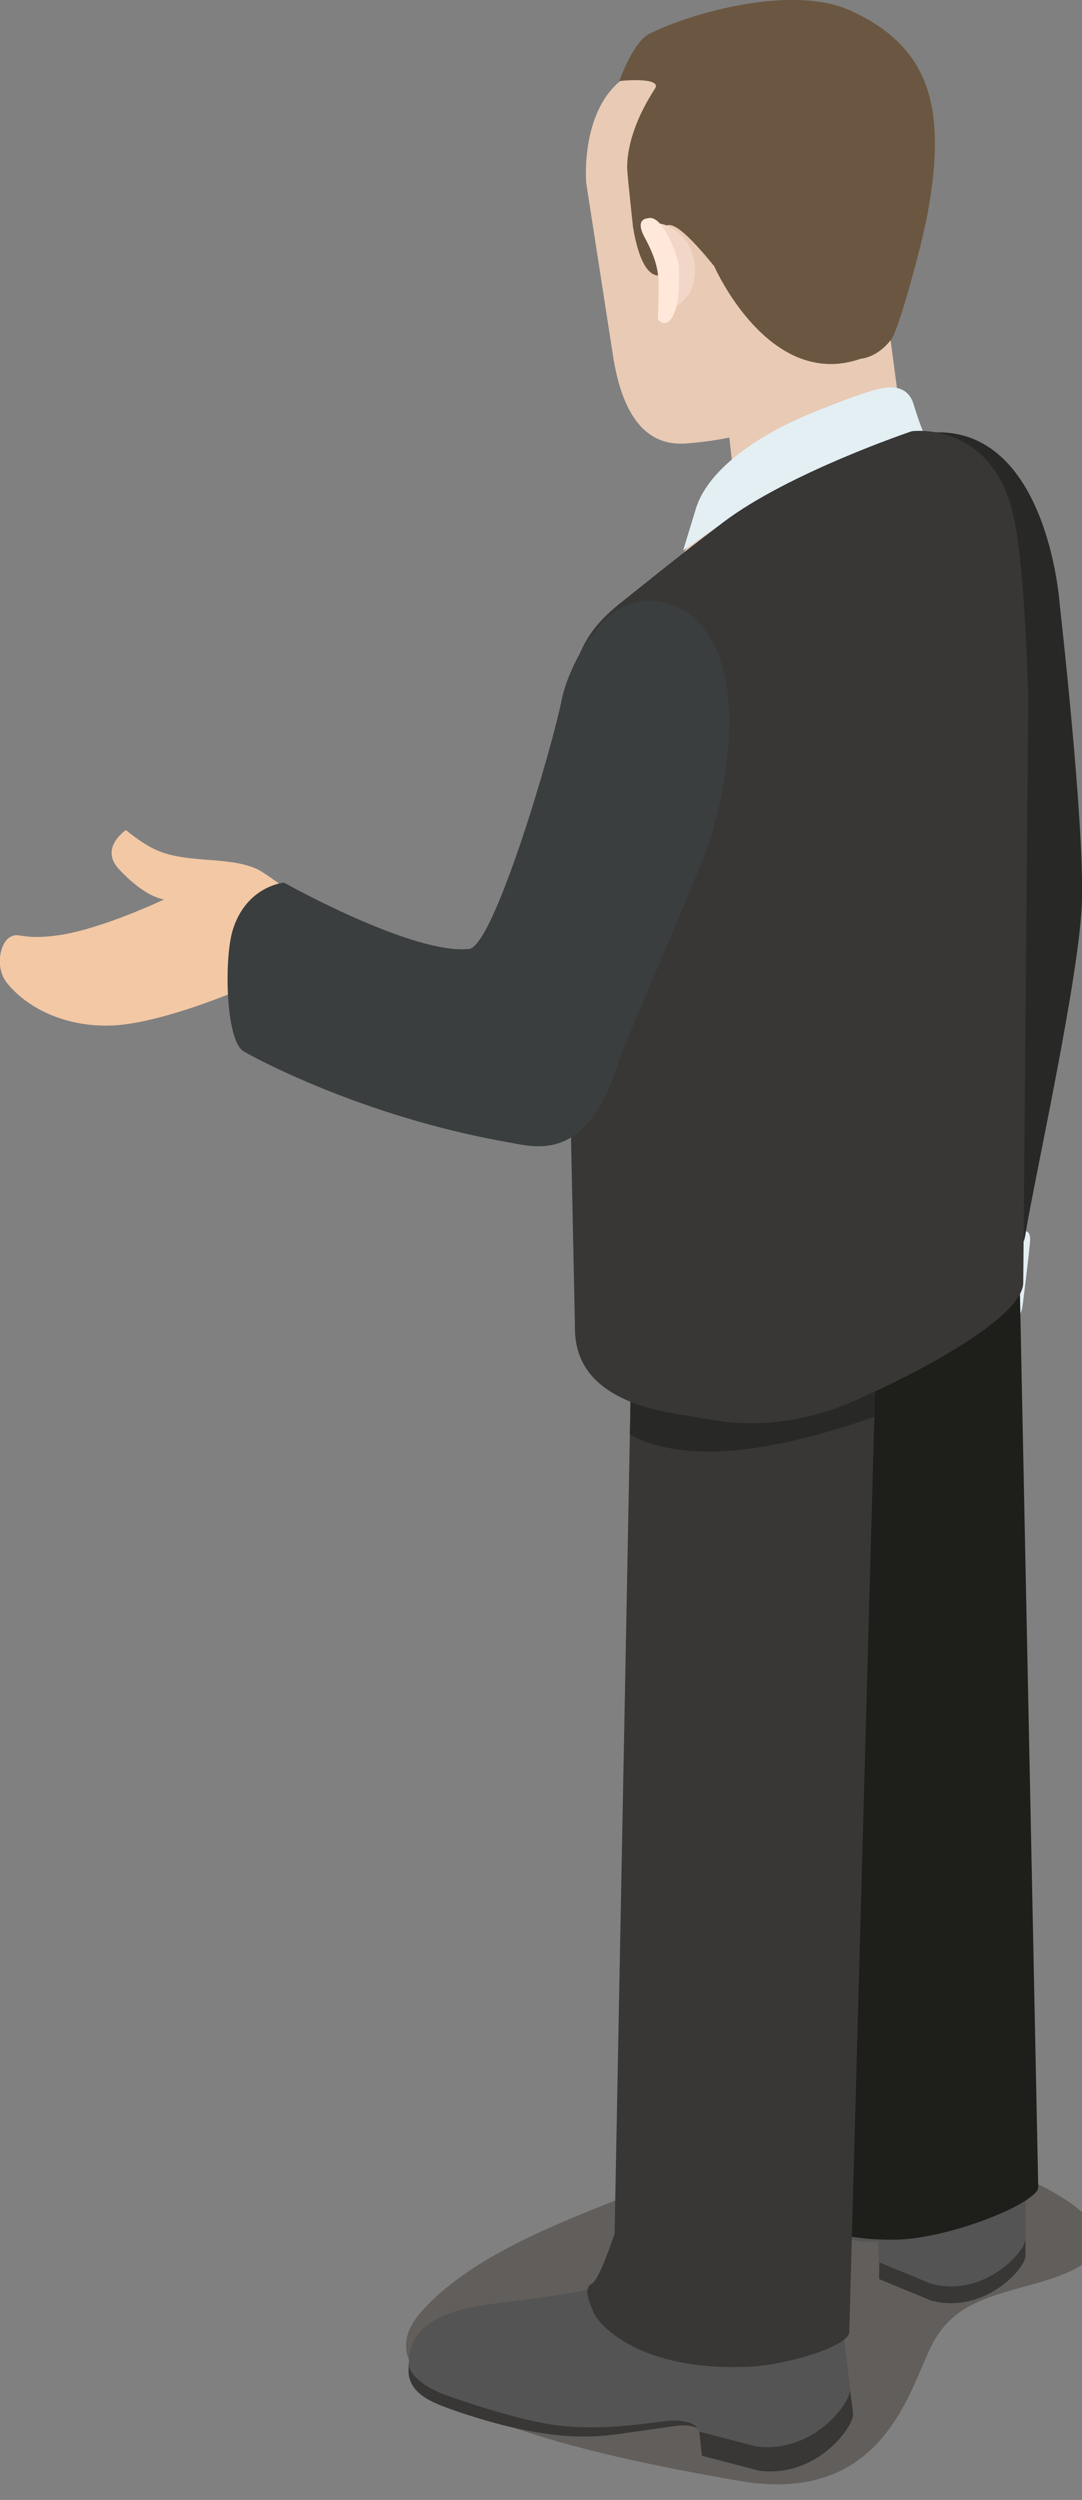 <?xml version="1.0" encoding="UTF-8" standalone="no"?>
<!-- Created with Inkscape (http://www.inkscape.org/) -->

<svg
   xmlns:dc="http://purl.org/dc/elements/1.1/"
   xmlns:cc="http://creativecommons.org/ns#"
   xmlns:rdf="http://www.w3.org/1999/02/22-rdf-syntax-ns#"
   xmlns:svg="http://www.w3.org/2000/svg"
   xmlns="http://www.w3.org/2000/svg"
   xmlns:sodipodi="http://sodipodi.sourceforge.net/DTD/sodipodi-0.dtd"
   xmlns:inkscape="http://www.inkscape.org/namespaces/inkscape"
   width="28.603mm"
   height="66.059mm"
   viewBox="0 0 28.603 66.059"
   version="1.1"
   id="svg45331"
   inkscape:version="0.92.3 (2405546, 2018-03-11)"
   sodipodi:docname="people-business-22.svg">
  <rect x="0" y="0" width="28.603" height="66.059" fill="#808080" stroke="none"/>
  <defs
     id="defs45325">
    <clipPath
       id="clipPath2864"
       clipPathUnits="userSpaceOnUse">
      <path
         inkscape:connector-curvature="0"
         id="path2862"
         d="m 1713.778,1928.833 c -0.536,-0.312 -0.927,-0.874 -1.106,-1.65 v 0 l 1.125,0.653 c 0.179,0.778 0.57,1.34 1.107,1.651 v 0 z" />
    </clipPath>
    <clipPath
       id="clipPath2848"
       clipPathUnits="userSpaceOnUse">
      <path
         inkscape:connector-curvature="0"
         id="path2846"
         d="M 0,2119.953 H 3253.108 V 0 H 0 Z" />
    </clipPath>
    <clipPath
       id="clipPath2836"
       clipPathUnits="userSpaceOnUse">
      <path
         inkscape:connector-curvature="0"
         id="path2834"
         d="m 1711.152,1926.674 v -0.651 c 0.308,-0.179 0.813,-0.18 1.126,0 v 0 0.651 c -0.315,-0.183 -0.82,-0.178 -1.129,0" />
    </clipPath>
    <clipPath
       id="clipPath2820"
       clipPathUnits="userSpaceOnUse">
      <path
         inkscape:connector-curvature="0"
         id="path2818"
         d="M 0,2119.953 H 3253.108 V 0 H 0 Z" />
    </clipPath>
    <clipPath
       id="clipPath2808"
       clipPathUnits="userSpaceOnUse">
      <path
         inkscape:connector-curvature="0"
         id="path2806"
         d="m 1710.148,1926.8 c 0,-0.121 0.077,-0.238 0.231,-0.325 v 0 0.65 c -0.156,0.087 -0.233,0.207 -0.233,0.324 v 0 -0.649 z" />
    </clipPath>
    <clipPath
       id="clipPath2796"
       clipPathUnits="userSpaceOnUse">
      <path
         inkscape:connector-curvature="0"
         id="path2794"
         d="m 1714.756,1928.103 v -0.65 c 0.158,0.09 0.237,0.211 0.237,0.331 v 0 0.65 c 0,-0.119 -0.078,-0.24 -0.236,-0.331" />
    </clipPath>
    <clipPath
       id="clipPath2784"
       clipPathUnits="userSpaceOnUse">
      <path
         inkscape:connector-curvature="0"
         id="path2782"
         d="M 0,2119.953 H 3253.108 V 0 H 0 Z" />
    </clipPath>
    <clipPath
       id="clipPath2772"
       clipPathUnits="userSpaceOnUse">
      <path
         inkscape:connector-curvature="0"
         id="path2770"
         d="m 1720.53,1921.188 10e-4,-0.65 c 0.309,-0.181 0.814,-0.181 1.128,0 v 0 0.65 c -0.316,-0.182 -0.821,-0.181 -1.129,0" />
    </clipPath>
    <clipPath
       id="clipPath2756"
       clipPathUnits="userSpaceOnUse">
      <path
         inkscape:connector-curvature="0"
         id="path2754"
         d="M 0,2119.953 H 3253.108 V 0 H 0 Z" />
    </clipPath>
    <clipPath
       id="clipPath2744"
       clipPathUnits="userSpaceOnUse">
      <path
         inkscape:connector-curvature="0"
         id="path2742"
         d="m 1719.524,1921.312 c 0,-0.119 0.08,-0.235 0.234,-0.324 v 0 0.65 c -0.154,0.089 -0.233,0.207 -0.233,0.324 v 0 -0.65 z" />
    </clipPath>
    <clipPath
       id="clipPath2732"
       clipPathUnits="userSpaceOnUse">
      <path
         inkscape:connector-curvature="0"
         id="path2730"
         d="m 1724.133,1922.619 v -0.654 c 0.158,0.094 0.238,0.212 0.238,0.331 v 0 0.65 c 0,-0.117 -0.08,-0.238 -0.238,-0.327" />
    </clipPath>
    <clipPath
       id="clipPath2536"
       clipPathUnits="userSpaceOnUse">
      <path
         inkscape:connector-curvature="0"
         id="path2534"
         d="m 1708.77,1889.11 h 53.56 v -38.31 h -53.56 z" />
    </clipPath>
    <clipPath
       id="clipPath3428"
       clipPathUnits="userSpaceOnUse">
      <path
         inkscape:connector-curvature="0"
         id="path3426"
         d="m 1819.231,1919.634 0.051,-0.722 c 0.167,0.114 0.248,0.253 0.238,0.383 v 0 l -0.048,0.721 c 0.01,-0.131 -0.071,-0.272 -0.241,-0.382" />
    </clipPath>
    <clipPath
       id="clipPath3440"
       clipPathUnits="userSpaceOnUse">
      <path
         inkscape:connector-curvature="0"
         id="path3438"
         d="m 1814.225,1917.859 c 0.01,-0.132 0.103,-0.255 0.282,-0.343 v 0 l -0.049,0.721 c -0.177,0.085 -0.273,0.212 -0.281,0.34 v 0 z" />
    </clipPath>
    <clipPath
       id="clipPath3452"
       clipPathUnits="userSpaceOnUse">
      <path
         inkscape:connector-curvature="0"
         id="path3450"
         d="M 0,2119.953 H 3253.108 V 0 H 0 Z" />
    </clipPath>
    <clipPath
       id="clipPath3468"
       clipPathUnits="userSpaceOnUse">
      <path
         inkscape:connector-curvature="0"
         id="path3466"
         d="m 1815.349,1917.792 0.046,-0.72 c 0.354,-0.177 0.915,-0.14 1.248,0.082 v 0 l -0.048,0.721 c -0.335,-0.223 -0.893,-0.259 -1.246,-0.083" />
    </clipPath>
    <clipPath
       id="clipPath3480"
       clipPathUnits="userSpaceOnUse">
      <path
         inkscape:connector-curvature="0"
         id="path3478"
         d="M 0,2119.953 H 3253.108 V 0 H 0 Z" />
    </clipPath>
    <clipPath
       id="clipPath3492"
       clipPathUnits="userSpaceOnUse">
      <path
         inkscape:connector-curvature="0"
         id="path3490"
         d="m 1808.461,1925.033 0.049,-0.719 c 0.167,0.112 0.245,0.25 0.238,0.383 v 0 l -0.049,0.719 c 0.01,-0.131 -0.07,-0.268 -0.238,-0.383" />
    </clipPath>
    <clipPath
       id="clipPath3504"
       clipPathUnits="userSpaceOnUse">
      <path
         inkscape:connector-curvature="0"
         id="path3502"
         d="m 1803.454,1923.259 c 0.01,-0.132 0.102,-0.258 0.279,-0.342 v 0 l -0.048,0.72 c -0.177,0.086 -0.273,0.214 -0.28,0.342 v 0 z" />
    </clipPath>
    <clipPath
       id="clipPath3516"
       clipPathUnits="userSpaceOnUse">
      <path
         inkscape:connector-curvature="0"
         id="path3514"
         d="M 0,2119.953 H 3253.108 V 0 H 0 Z" />
    </clipPath>
    <clipPath
       id="clipPath3532"
       clipPathUnits="userSpaceOnUse">
      <path
         inkscape:connector-curvature="0"
         id="path3530"
         d="m 1804.576,1923.193 0.047,-0.721 c 0.353,-0.175 0.915,-0.14 1.248,0.081 v 0 l -0.049,0.722 c -0.333,-0.223 -0.894,-0.258 -1.246,-0.082" />
    </clipPath>
    <clipPath
       id="clipPath3544"
       clipPathUnits="userSpaceOnUse">
      <path
         inkscape:connector-curvature="0"
         id="path3542"
         d="M 0,2119.953 H 3253.108 V 0 H 0 Z" />
    </clipPath>
    <clipPath
       id="clipPath3560"
       clipPathUnits="userSpaceOnUse">
      <path
         inkscape:connector-curvature="0"
         id="path3558"
         d="m 1807.327,1925.772 c -0.572,-0.383 -0.964,-1.034 -1.106,-1.907 v 0 l 1.197,0.803 c 0.144,0.873 0.537,1.525 1.109,1.907 v 0 z" />
    </clipPath>
    <clipPath
       id="clipPath3240"
       clipPathUnits="userSpaceOnUse">
      <path
         inkscape:connector-curvature="0"
         id="path3238"
         d="m 1804.45,1875.26 h 66.26 v -26.97 h -66.26 z" />
    </clipPath>
    <clipPath
       id="clipPath3596"
       clipPathUnits="userSpaceOnUse">
      <path
         inkscape:connector-curvature="0"
         id="path3594"
         d="m 1887.55,1874.88 h 68.5 v -28.2 h -68.5 z" />
    </clipPath>
    <clipPath
       id="clipPath3760"
       clipPathUnits="userSpaceOnUse">
      <path
         inkscape:connector-curvature="0"
         id="path3758"
         d="m 1940.709,1921.043 c -0.01,-0.134 0.073,-0.277 0.243,-0.394 v 0 l 0.052,0.743 c -0.176,0.111 -0.256,0.256 -0.246,0.388 v 0 z" />
    </clipPath>
    <clipPath
       id="clipPath3772"
       clipPathUnits="userSpaceOnUse">
      <path
         inkscape:connector-curvature="0"
         id="path3770"
         d="m 1945.896,1919.955 -0.048,-0.737 c 0.182,0.088 0.281,0.215 0.289,0.351 v 0 l 0.048,0.737 c -0.01,-0.134 -0.106,-0.261 -0.289,-0.351" />
    </clipPath>
    <clipPath
       id="clipPath3784"
       clipPathUnits="userSpaceOnUse">
      <path
         inkscape:connector-curvature="0"
         id="path3782"
         d="M 0,2119.953 H 3253.108 V 0 H 0 Z" />
    </clipPath>
    <clipPath
       id="clipPath3800"
       clipPathUnits="userSpaceOnUse">
      <path
         inkscape:connector-curvature="0"
         id="path3798"
         d="m 1943.658,1918.845 c 0.343,-0.226 0.914,-0.264 1.28,-0.084 v 0 l 0.047,0.741 c -0.361,-0.182 -0.936,-0.146 -1.28,0.084 v 0 z" />
    </clipPath>
    <clipPath
       id="clipPath3812"
       clipPathUnits="userSpaceOnUse">
      <path
         inkscape:connector-curvature="0"
         id="path3810"
         d="M 0,2119.953 H 3253.108 V 0 H 0 Z" />
    </clipPath>
    <clipPath
       id="clipPath3824"
       clipPathUnits="userSpaceOnUse">
      <path
         inkscape:connector-curvature="0"
         id="path3822"
         d="m 1951.754,1926.58 c -0.01,-0.136 0.071,-0.278 0.241,-0.392 v 0 l 0.052,0.737 c -0.174,0.117 -0.253,0.258 -0.245,0.391 v 0 z" />
    </clipPath>
    <clipPath
       id="clipPath3836"
       clipPathUnits="userSpaceOnUse">
      <path
         inkscape:connector-curvature="0"
         id="path3834"
         d="m 1956.943,1925.491 -0.049,-0.737 c 0.18,0.088 0.277,0.215 0.287,0.352 v 0 l 0.049,0.737 c -0.01,-0.132 -0.104,-0.262 -0.287,-0.352" />
    </clipPath>
    <clipPath
       id="clipPath3848"
       clipPathUnits="userSpaceOnUse">
      <path
         inkscape:connector-curvature="0"
         id="path3846"
         d="M 0,2119.953 H 3253.108 V 0 H 0 Z" />
    </clipPath>
    <clipPath
       id="clipPath3864"
       clipPathUnits="userSpaceOnUse">
      <path
         inkscape:connector-curvature="0"
         id="path3862"
         d="m 1954.703,1924.383 c 0.34,-0.229 0.916,-0.262 1.279,-0.086 v 0 l 0.049,0.743 c -0.361,-0.183 -0.938,-0.15 -1.279,0.081 v 0 z" />
    </clipPath>
    <clipPath
       id="clipPath3876"
       clipPathUnits="userSpaceOnUse">
      <path
         inkscape:connector-curvature="0"
         id="path3874"
         d="M 0,2119.953 H 3253.108 V 0 H 0 Z" />
    </clipPath>
    <clipPath
       id="clipPath3892"
       clipPathUnits="userSpaceOnUse">
      <path
         inkscape:connector-curvature="0"
         id="path3890"
         d="m 1953.117,1926.55 1.227,-0.822 c -0.145,0.891 -0.551,1.561 -1.133,1.955 v 0 l -1.232,0.823 c 0.588,-0.393 0.989,-1.061 1.138,-1.956" />
    </clipPath>
    <clipPath
       id="clipPath3948"
       clipPathUnits="userSpaceOnUse">
      <path
         inkscape:connector-curvature="0"
         id="path3946"
         d="m 2018.76,1870.93 h 70.11 v -23.75 h -70.11 z" />
    </clipPath>
    <clipPath
       id="clipPath4212"
       clipPathUnits="userSpaceOnUse">
      <path
         inkscape:connector-curvature="0"
         id="path4210"
         d="m 2154.433,1916.311 c 0,-0.141 0.087,-0.289 0.273,-0.405 v 0 l 0.028,0.784 c -0.187,0.117 -0.276,0.264 -0.271,0.407 v 0 z" />
    </clipPath>
    <clipPath
       id="clipPath4224"
       clipPathUnits="userSpaceOnUse">
      <path
         inkscape:connector-curvature="0"
         id="path4222"
         d="m 2159.973,1915.328 -0.03,-0.782 c 0.192,0.1 0.289,0.239 0.295,0.381 v 0 l 0.027,0.785 c 0,-0.142 -0.103,-0.28 -0.292,-0.384" />
    </clipPath>
    <clipPath
       id="clipPath4236"
       clipPathUnits="userSpaceOnUse">
      <path
         inkscape:connector-curvature="0"
         id="path4234"
         d="M 0,2119.953 H 3253.108 V 0 H 0 Z" />
    </clipPath>
    <clipPath
       id="clipPath4252"
       clipPathUnits="userSpaceOnUse">
      <path
         inkscape:connector-curvature="0"
         id="path4250"
         d="m 2157.634,1914.081 c 0.368,-0.23 0.978,-0.251 1.357,-0.046 v 0 l 0.029,0.783 c -0.377,-0.203 -0.988,-0.185 -1.36,0.049 v 0 z" />
    </clipPath>
    <clipPath
       id="clipPath4264"
       clipPathUnits="userSpaceOnUse">
      <path
         inkscape:connector-curvature="0"
         id="path4262"
         d="M 0,2119.953 H 3253.108 V 0 H 0 Z" />
    </clipPath>
    <clipPath
       id="clipPath4276"
       clipPathUnits="userSpaceOnUse">
      <path
         inkscape:connector-curvature="0"
         id="path4274"
         d="m 2165.961,1922.544 c 0,-0.146 0.086,-0.293 0.271,-0.409 v 0 l 0.032,0.784 c -0.188,0.117 -0.279,0.265 -0.274,0.408 v 0 z" />
    </clipPath>
    <clipPath
       id="clipPath4288"
       clipPathUnits="userSpaceOnUse">
      <path
         inkscape:connector-curvature="0"
         id="path4286"
         d="m 2171.5,1921.561 -0.028,-0.785 c 0.189,0.101 0.287,0.239 0.293,0.379 v 0 l 0.028,0.787 c 0,-0.142 -0.102,-0.281 -0.293,-0.381" />
    </clipPath>
    <clipPath
       id="clipPath4300"
       clipPathUnits="userSpaceOnUse">
      <path
         inkscape:connector-curvature="0"
         id="path4298"
         d="M 0,2119.953 H 3253.108 V 0 H 0 Z" />
    </clipPath>
    <clipPath
       id="clipPath4316"
       clipPathUnits="userSpaceOnUse">
      <path
         inkscape:connector-curvature="0"
         id="path4314"
         d="m 2169.16,1920.31 c 0.37,-0.229 0.979,-0.249 1.359,-0.045 v 0 l 0.03,0.784 c -0.379,-0.201 -0.99,-0.186 -1.36,0.046 v 0 z" />
    </clipPath>
    <clipPath
       id="clipPath4328"
       clipPathUnits="userSpaceOnUse">
      <path
         inkscape:connector-curvature="0"
         id="path4326"
         d="M 0,2119.953 H 3253.108 V 0 H 0 Z" />
    </clipPath>
    <clipPath
       id="clipPath4344"
       clipPathUnits="userSpaceOnUse">
      <path
         inkscape:connector-curvature="0"
         id="path4342"
         d="m 2167.406,1922.556 1.331,-0.832 c -0.186,0.942 -0.633,1.637 -1.266,2.036 v 0 l -1.332,0.833 c 0.636,-0.396 1.084,-1.091 1.267,-2.037" />
    </clipPath>
    <clipPath
       id="clipPath4598"
       clipPathUnits="userSpaceOnUse">
      <path
         inkscape:connector-curvature="0"
         id="path4596"
         d="m 2331.633,1939.514 c 0,-0.142 0.1,-0.287 0.296,-0.396 v 0 0.783 c -0.196,0.107 -0.292,0.246 -0.292,0.387 v 0 -0.774 z" />
    </clipPath>
    <clipPath
       id="clipPath4610"
       clipPathUnits="userSpaceOnUse">
      <path
         inkscape:connector-curvature="0"
         id="path4608"
         d="m 2337.17,1938.719 v -0.771 c 0.189,0.099 0.285,0.249 0.285,0.379 v 0 0.787 c 0,-0.14 -0.091,-0.287 -0.283,-0.395" />
    </clipPath>
    <clipPath
       id="clipPath4622"
       clipPathUnits="userSpaceOnUse">
      <path
         inkscape:connector-curvature="0"
         id="path4620"
         d="M 0,2119.953 H 3253.108 V 0 H 0 Z" />
    </clipPath>
    <clipPath
       id="clipPath4638"
       clipPathUnits="userSpaceOnUse">
      <path
         inkscape:connector-curvature="0"
         id="path4636"
         d="m 2334.888,1938.187 v -0.785 c 0.382,-0.217 0.981,-0.217 1.349,0 v 0 0.785 c -0.368,-0.217 -0.963,-0.217 -1.349,0" />
    </clipPath>
    <clipPath
       id="clipPath4650"
       clipPathUnits="userSpaceOnUse">
      <path
         inkscape:connector-curvature="0"
         id="path4648"
         d="M 0,2119.953 H 3253.108 V 0 H 0 Z" />
    </clipPath>
    <clipPath
       id="clipPath4662"
       clipPathUnits="userSpaceOnUse">
      <path
         inkscape:connector-curvature="0"
         id="path4660"
         d="m 2342.868,1946.09 c 0,-0.141 0.101,-0.294 0.291,-0.401 v 0 l 0.01,0.777 c -0.195,0.113 -0.291,0.255 -0.291,0.401 v 0 z" />
    </clipPath>
    <clipPath
       id="clipPath4674"
       clipPathUnits="userSpaceOnUse">
      <path
         inkscape:connector-curvature="0"
         id="path4672"
         d="m 2348.401,1945.298 v -0.782 c 0.182,0.104 0.277,0.25 0.277,0.39 v 0 l 0.01,0.781 c 0,-0.143 -0.095,-0.282 -0.282,-0.389" />
    </clipPath>
    <clipPath
       id="clipPath4686"
       clipPathUnits="userSpaceOnUse">
      <path
         inkscape:connector-curvature="0"
         id="path4684"
         d="M 0,2119.953 H 3253.108 V 0 H 0 Z" />
    </clipPath>
    <clipPath
       id="clipPath4702"
       clipPathUnits="userSpaceOnUse">
      <path
         inkscape:connector-curvature="0"
         id="path4700"
         d="m 2346.127,1944.756 v -0.778 c 0.376,-0.212 0.982,-0.212 1.348,0 v 0 0.778 c -0.366,-0.213 -0.972,-0.213 -1.348,0" />
    </clipPath>
    <clipPath
       id="clipPath4714"
       clipPathUnits="userSpaceOnUse">
      <path
         inkscape:connector-curvature="0"
         id="path4712"
         d="M 0,2119.953 H 3253.108 V 0 H 0 Z" />
    </clipPath>
    <clipPath
       id="clipPath4730"
       clipPathUnits="userSpaceOnUse">
      <path
         inkscape:connector-curvature="0"
         id="path4728"
         d="m 2343.05,1948.089 c -0.023,0.013 -0.045,0.026 -0.068,0.038 v 0 z m 1.257,-1.939 1.349,-0.782 c -0.21,0.926 -0.683,1.603 -1.326,1.976 v 0 l -1.28,0.745 c 0.612,-0.371 1.048,-1.041 1.257,-1.939" />
    </clipPath>
    <clipPath
       id="clipPath4742"
       clipPathUnits="userSpaceOnUse">
      <path
         inkscape:connector-curvature="0"
         id="path4740"
         d="M 0,2119.953 H 3253.108 V 0 H 0 Z" />
    </clipPath>
    <clipPath
       id="clipPath4918"
       clipPathUnits="userSpaceOnUse">
      <path
         inkscape:connector-curvature="0"
         id="path4916"
         d="m 2276.169,1866.541 c 0,-0.151 0.1,-0.291 0.285,-0.401 v 0 0.785 c -0.19,0.105 -0.286,0.259 -0.286,0.394 v 0 -0.778 z" />
    </clipPath>
    <clipPath
       id="clipPath4930"
       clipPathUnits="userSpaceOnUse">
      <path
         inkscape:connector-curvature="0"
         id="path4928"
         d="m 2281.734,1865.741 -0.01,-0.776 c 0.185,0.103 0.278,0.244 0.278,0.385 v 0 0.786 c 0,-0.141 -0.096,-0.281 -0.276,-0.395" />
    </clipPath>
    <clipPath
       id="clipPath4942"
       clipPathUnits="userSpaceOnUse">
      <path
         inkscape:connector-curvature="0"
         id="path4940"
         d="M 0,2119.953 H 3253.108 V 0 H 0 Z" />
    </clipPath>
    <clipPath
       id="clipPath4958"
       clipPathUnits="userSpaceOnUse">
      <path
         inkscape:connector-curvature="0"
         id="path4956"
         d="m 2279.442,1865.203 v -0.782 c 0.372,-0.219 0.983,-0.219 1.351,0 v 0 0.782 c -0.372,-0.221 -0.983,-0.221 -1.355,0" />
    </clipPath>
    <clipPath
       id="clipPath4970"
       clipPathUnits="userSpaceOnUse">
      <path
         inkscape:connector-curvature="0"
         id="path4968"
         d="M 0,2119.953 H 3253.108 V 0 H 0 Z" />
    </clipPath>
    <clipPath
       id="clipPath4982"
       clipPathUnits="userSpaceOnUse">
      <path
         inkscape:connector-curvature="0"
         id="path4980"
         d="m 2287.467,1873.148 c 0,-0.144 0.095,-0.29 0.287,-0.404 v 0 0.786 c -0.191,0.114 -0.29,0.258 -0.29,0.404 v 0 -0.786 z" />
    </clipPath>
    <clipPath
       id="clipPath4994"
       clipPathUnits="userSpaceOnUse">
      <path
         inkscape:connector-curvature="0"
         id="path4992"
         d="m 2293.032,1872.36 v -0.782 c 0.191,0.096 0.282,0.241 0.282,0.378 v 0 0.788 c 0,-0.14 -0.094,-0.281 -0.281,-0.384" />
    </clipPath>
    <clipPath
       id="clipPath5006"
       clipPathUnits="userSpaceOnUse">
      <path
         inkscape:connector-curvature="0"
         id="path5004"
         d="M 0,2119.953 H 3253.108 V 0 H 0 Z" />
    </clipPath>
    <clipPath
       id="clipPath5022"
       clipPathUnits="userSpaceOnUse">
      <path
         inkscape:connector-curvature="0"
         id="path5020"
         d="m 2290.745,1871.81 -0.01,-0.78 c 0.377,-0.22 0.986,-0.214 1.353,0 v 0 0.78 c -0.371,-0.212 -0.98,-0.212 -1.351,0" />
    </clipPath>
    <clipPath
       id="clipPath5034"
       clipPathUnits="userSpaceOnUse">
      <path
         inkscape:connector-curvature="0"
         id="path5032"
         d="M 0,2119.953 H 3253.108 V 0 H 0 Z" />
    </clipPath>
    <clipPath
       id="clipPath5050"
       clipPathUnits="userSpaceOnUse">
      <path
         inkscape:connector-curvature="0"
         id="path5048"
         d="m 2288.91,1873.212 1.359,-0.784 c -0.216,0.934 -0.691,1.61 -1.337,1.987 v 0 l -1.356,0.791 c 0.652,-0.377 1.121,-1.054 1.334,-1.994" />
    </clipPath>
    <clipPath
       id="clipPath4408"
       clipPathUnits="userSpaceOnUse">
      <path
         inkscape:connector-curvature="0"
         id="path4406"
         d="m 2301.08,1906.05 h 45.97 v -31.57 h -45.97 z" />
    </clipPath>
    <clipPath
       id="clipPath4392"
       clipPathUnits="userSpaceOnUse">
      <path
         inkscape:connector-curvature="0"
         id="path4390"
         d="m 2227.58,1871.71 h 52.38 v -32.03 h -52.38 z" />
    </clipPath>
    <clipPath
       id="clipPath5114"
       clipPathUnits="userSpaceOnUse">
      <path
         inkscape:connector-curvature="0"
         id="path5112"
         d="m 2417.33,1884.9 h 51.88 v -27.05 h -51.88 z" />
    </clipPath>
  </defs>
  <sodipodi:namedview
     id="base"
     pagecolor="#ffffff"
     bordercolor="#666666"
     borderopacity="1.0"
     inkscape:pageopacity="0.0"
     inkscape:pageshadow="2"
     inkscape:zoom="0.35"
     inkscape:cx="-387.19598"
     inkscape:cy="822.06656"
     inkscape:document-units="mm"
     inkscape:current-layer="layer1"
     showgrid="false"
     fit-margin-top="0"
     fit-margin-left="0"
     fit-margin-right="0"
     fit-margin-bottom="0"
     inkscape:window-width="1366"
     inkscape:window-height="716"
     inkscape:window-x="-8"
     inkscape:window-y="-8"
     inkscape:window-maximized="1" />
  <g
     inkscape:label="Layer 1"
     inkscape:groupmode="layer"
     id="layer1"
     transform="translate(-24.96,-572.422)">
    <g
       transform="translate(1.216,343.909)"
       id="g43525">
      <g
         transform="matrix(0.353,0,0,-0.353,-818.839,949.981)"
         id="g5108">
        <g
           id="g5110" />
        <g
           id="g5122">
          <g
             style="opacity:0.29"
             id="g5120"
             clip-path="url(#clipPath5114)">
            <g
               id="g5118"
               transform="translate(2465.043,1873.051)">
              <path
                 inkscape:connector-curvature="0"
                 id="path5116"
                 style="fill:#160b01;fill-opacity:1;fill-rule:nonzero;stroke:none"
                 d="m 0,0 c -3.87,-1.144 -6.783,-1.522 -8.443,-4.983 -1.662,-3.461 -3.739,-11.767 -14.259,-9.968 -10.522,1.8 -30.04,5.815 -23.811,12.736 6.23,6.922 20.35,9.137 24.087,13.152 C -18.688,14.951 15.92,4.707 0,0" />
            </g>
          </g>
        </g>
      </g>
      <g
         transform="matrix(0.353,0,0,-0.353,40.335,288.298)"
         id="g5124">
        <path
           inkscape:connector-curvature="0"
           id="path5126"
           style="fill:#545454;fill-opacity:1;fill-rule:nonzero;stroke:none"
           d="m 0,0 c 0,0 -1.021,-1.63 -3.536,-2.154 -1.553,-0.324 -6.667,-0.958 -6.667,-0.958 -2.538,-0.313 -5.619,-1.121 -6.102,-3.616 0,0 -0.175,-1.255 -0.084,-1.659 0.316,-1.395 1.673,-1.946 3.323,-2.533 0,0 2.996,-1.065 5.564,-1.539 3.316,-0.612 5.151,-0.515 7.542,-0.149 0,0 3.021,0.515 4.239,0.519 1.35,0.006 1.12,-0.98 1.278,-2.245 l 4.295,-1.123 c 4.294,-0.547 7.139,3.318 7.02,4.291 l -1.161,9.447 z" />
      </g>
      <g
         transform="matrix(0.353,0,0,-0.353,41.314,292.492)"
         id="g5128">
        <path
           inkscape:connector-curvature="0"
           id="path5130"
           style="fill:#383736;fill-opacity:1;fill-rule:nonzero;stroke:none"
           d="m 0,0 c -1.157,-0.119 -4.5,-0.72 -7.918,-0.327 -3.229,0.372 -8.423,2.264 -8.423,2.264 -1.461,0.518 -2.707,1.414 -2.81,2.252 -0.022,-0.322 -0.033,-0.652 0.005,-0.828 0.316,-1.396 1.674,-1.945 3.321,-2.532 0,0 2.998,-1.065 5.564,-1.538 3.32,-0.615 5.155,-0.513 7.544,-0.149 0,0 3.468,0.493 3.593,0.51 0.799,0.123 1.589,-0.091 1.605,-0.234 C 2.45,-0.513 2.13,0.216 0,0" />
      </g>
      <g
         transform="matrix(0.353,0,0,-0.353,43.733,293.16)"
         id="g5132">
        <path
           inkscape:connector-curvature="0"
           id="path5134"
           style="fill:#383736;fill-opacity:1;fill-rule:nonzero;stroke:none"
           d="m 0,0 -4.255,1.11 c 0.044,-0.416 0.15,-1.398 0.195,-1.804 l 4.296,-1.123 c 4.295,-0.547 7.138,3.32 7.02,4.292 L 7.02,4.291 C 7.141,3.315 4.3,-0.549 0,0" />
      </g>
      <g
         transform="matrix(0.353,0,0,-0.353,46.891,283.287)"
         id="g5136">
        <path
           inkscape:connector-curvature="0"
           id="path5138"
           style="fill:#545454;fill-opacity:1;fill-rule:nonzero;stroke:none"
           d="m 0,0 c 0,0 -0.347,-2.496 -2.763,-2.705 -1.49,-0.131 -3.641,-0.191 -3.641,-0.191 -2.551,0.475 -5.743,0.429 -6.33,-1.471 0,0 -0.271,-0.74 -0.231,-1.145 0.134,-1.401 -0.361,-0.231 1.55,-1.936 0,0 3.632,-2.739 5.875,-3.794 2.824,-1.329 4.804,-1.478 5.715,-1.382 0,0 0.088,-1.43 0.088,-2.684 l 3.891,-1.608 c 3.964,-1.05 7.069,2.382 7.069,3.344 v 10.014 z" />
      </g>
      <g
         transform="matrix(0.353,0,0,-0.353,48.357,288.86)"
         id="g5140">
        <path
           inkscape:connector-curvature="0"
           id="path5142"
           style="fill:#383736;fill-opacity:1;fill-rule:nonzero;stroke:none"
           d="M 0,0 -3.86,1.593 C -3.863,1.183 -3.892,0.748 -3.892,0.349 L 0,-1.258 c 3.964,-1.049 7.068,2.38 7.068,3.343 V 3.344 C 7.068,2.381 3.964,-1.047 0,0" />
      </g>
      <g
         transform="matrix(0.353,0,0,-0.353,49.039,263.935)"
         id="g5144">
        <path
           inkscape:connector-curvature="0"
           id="path5146"
           style="fill:#ffe8d9;fill-opacity:1;fill-rule:nonzero;stroke:none"
           d="m 0,0 c -0.087,-1.743 -2.492,-2.769 -4.077,-2.689 -0.554,0.026 -1.047,-3.224 -1.918,-4.402 -0.919,-1.238 -2.2,-0.405 -2.398,-0.013 -0.152,0.304 1.54,5.002 1.923,6.2 1.275,3.994 2.91,4.06 4.497,3.982 C -0.39,2.999 0.083,1.741 0,0" />
      </g>
      <g
         transform="matrix(0.353,0,0,-0.353,48.941,262.674)"
         id="g5148">
        <path
           inkscape:connector-curvature="0"
           id="path5150"
           style="fill:#282827;fill-opacity:1;fill-rule:nonzero;stroke:none"
           d="m 0,0 c 1.789,-0.015 5.243,3.396 5.243,3.396 0,0 0.076,0.437 0.206,1.206 0.728,4.347 4.02,19.184 4.194,24.656 0.188,6.011 -1.663,22.273 -1.663,22.273 0,0 -0.946,14.513 -10.714,12.728 -5.418,-0.99 -2.651,-8.126 -2.705,-12.948 -0.041,-3.792 1.906,-23.058 1.906,-23.058 L -4.748,4.587 c 0,0 1.264,-4.555 4.748,-4.587" />
      </g>
      <g
         transform="matrix(0.353,0,0,-0.353,49.793,262.938)"
         id="g5152">
        <path
           inkscape:connector-curvature="0"
           id="path5154"
           style="fill:#ffe8d9;fill-opacity:1;fill-rule:nonzero;stroke:none"
           d="m 0,0 -4.571,0.277 -1.997,-5.328 -0.042,-0.889 0.346,-7.118 c 0,0 -0.103,-3.435 3.539,-3.657 2.382,-0.147 0.258,-0.016 0.258,-0.016 3.266,-0.198 3.732,3.295 3.732,3.295 l 1.296,9.103 C 2.719,-2.397 2.095,-0.125 0,0" />
      </g>
      <g
         transform="matrix(0.353,0,0,-0.353,46.937,262.898)"
         id="g5156">
        <path
           inkscape:connector-curvature="0"
           id="path5158"
           style="fill:#e4eff4;fill-opacity:1;fill-rule:nonzero;stroke:none"
           d="m 0,0 c -0.013,-0.797 1.735,-2.379 4.08,-2.62 3.046,-0.309 4.486,0.252 4.486,0.252 1.413,0.478 2.186,1.028 2.308,2.022 0,0 0.469,3.669 0.561,4.83 0.056,0.749 -0.305,0.752 -0.305,0.752 0,0 -0.068,-0.587 -0.195,-0.799 C 10.47,3.66 9.159,2.619 6.167,2.55 1.458,2.442 0.933,5.222 0.933,5.222 0.246,5.229 0.02,4.925 0.045,4.133 Z" />
      </g>
      <g
         transform="matrix(0.353,0,0,-0.353,50.286,262.976)"
         id="g5160">
        <path
           inkscape:connector-curvature="0"
           id="path5162"
           style="fill:#e8c5ac;fill-opacity:1;fill-rule:nonzero;stroke:none"
           d="m 0,0 c 0,0 2.138,10.031 -10.286,10.031 -9.842,0 -9.842,-10.446 -9.842,-10.446 l 4.979,-63.456 h 8.992 z" />
      </g>
      <g
         transform="matrix(0.353,0,0,-0.353,41.664,230.092)"
         id="g5164">
        <path
           inkscape:connector-curvature="0"
           id="path5166"
           style="fill:#e8cab5;fill-opacity:1;fill-rule:nonzero;stroke:none"
           d="m 0,0 c 0,0 -2.422,-0.351 -3.773,-1.199 -3.604,-2.266 -3.09,-8.033 -3.09,-8.033 L -4.9,-21.888 c 0.89,-6.241 3.61,-6.974 5.51,-6.836 3.952,0.291 7.882,1.493 9.98,2.98 4.067,2.878 3.642,11.584 3.629,12.181 l 0.175,14.716 z" />
      </g>
      <g
         transform="matrix(0.353,0,0,-0.353,47.553,244.254)"
         id="g5168">
        <path
           inkscape:connector-curvature="0"
           id="path5170"
           style="fill:#e8cab5;fill-opacity:1;fill-rule:nonzero;stroke:none"
           d="M 0,0 0.265,11.449 -1.59,25.453 -13.979,22.101 -12.556,9.39 c 0,-1.812 -1.277,-2.306 -2.237,-3.842 l -5.216,-8.335 c -1.253,-2.009 -3.866,-5.203 -3.866,-10.828 v -30.937 l 25.236,-3.51 v 41.07 C 1.361,-4.595 0.898,-2.22 0,0" />
      </g>
      <g
         transform="matrix(0.353,0,0,-0.353,42.044,257.407)"
         id="g5172">
        <path
           inkscape:connector-curvature="0"
           id="path5174"
           style="fill:#14546d;fill-opacity:1;fill-rule:nonzero;stroke:none"
           d="m 0,0 v -5.756 c 0,-4.277 1.02,-11.53 1.02,-11.53 l 19.665,-0.746 c 2.475,0.495 3.416,3.878 3.416,7.285 V 0 Z" />
      </g>
      <g
         transform="matrix(0.353,0,0,-0.353,50.286,262.976)"
         id="g5176">
        <path
           inkscape:connector-curvature="0"
           id="path5178"
           style="fill:#ffe1cc;fill-opacity:1;fill-rule:nonzero;stroke:none"
           d="m 0,0 c 0,0 -0.815,6.971 -9.484,6.971 -1.158,0 0,0.013 -3.415,0.004 -8.288,-0.025 -9.445,-8.474 -9.445,-8.474 l 5.163,-62.126 9.862,-0.246 z" />
      </g>
      <g
         transform="matrix(0.353,0,0,-0.353,40.114,230.66)"
         id="g5180">
        <path
           inkscape:connector-curvature="0"
           id="path5182"
           style="fill:#6b5741;fill-opacity:1;fill-rule:nonzero;stroke:none"
           d="m 0,0 c 0.052,0.051 3.253,0.333 2.678,-0.551 -2.437,-3.741 -2.067,-6.22 -2.06,-6.315 0.035,-0.55 0.412,-4.05 0.412,-4.05 0.515,-3.088 1.374,-3.605 1.86,-3.622 1.531,-0.049 -0.512,2.385 0.047,3.132 0.563,0.756 0.854,1.635 4.173,-2.436 0,0 4.087,-9.341 10.982,-6.929 0,0 1.238,0.056 2.299,1.475 0.502,0.672 2.217,6.73 2.716,9.483 C 24.55,-1.884 23.224,2.624 17.269,5.309 13.028,7.222 5.56,5.204 2.264,3.557 1.013,2.931 0,0 0,0" />
      </g>
      <g
         transform="matrix(0.353,0,0,-0.353,42.434,261.215)"
         id="g5184">
        <path
           inkscape:connector-curvature="0"
           id="path5186"
           style="fill:#1e1e1a;fill-opacity:1;fill-rule:nonzero;stroke:none"
           d="m 0,0 7.873,-72.023 c 0,0 -1.43,-2.996 6.029,-2.996 4.171,0 10.795,2.735 10.904,3.897 l -1.482,72.33 z" />
      </g>
      <g
         transform="matrix(0.353,0,0,-0.353,40.447,263.695)"
         id="g5188">
        <path
           inkscape:connector-curvature="0"
           id="path5190"
           style="fill:#383736;fill-opacity:1;fill-rule:nonzero;stroke:none"
           d="m 0,0 -1.292,-67.568 c -0.033,0.033 -1.07,-3.363 -1.711,-3.72 -0.632,-0.352 -0.226,-1.258 0.114,-2.105 0.37,-0.922 3.437,-4.527 11.831,-4.099 2.559,0.131 7.214,1.461 7.339,2.561 l 2.115,77.192 z" />
      </g>
      <g
         transform="matrix(0.353,0,0,-0.353,46.992,238.786)"
         id="g5192">
        <path
           inkscape:connector-curvature="0"
           id="path5194"
           style="fill:#e4eff4;fill-opacity:1;fill-rule:nonzero;stroke:none"
           d="m 0,0 c 1.475,0.352 2.254,-0.195 2.539,-1.099 0.279,-0.885 0.392,-1.267 0.735,-2.123 0.284,-0.712 -0.047,-0.76 -0.047,-0.76 0,0 -8.217,-1.465 -13.718,-5.21 -3.908,-2.665 -4.209,-2.919 -4.209,-2.919 l 0.913,3.001 c 0.711,2.561 3.676,5.085 8.085,7.03 0,0 3.901,1.654 5.702,2.08" />
      </g>
      <g
         transform="matrix(0.353,0,0,-0.353,41.178,234.419)"
         id="g5196">
        <path
           inkscape:connector-curvature="0"
           id="path5198"
           style="fill:#f2d6c7;fill-opacity:1;fill-rule:nonzero;stroke:none"
           d="M 0,0 C 0,0 1.792,-0.212 2.461,-2.246 2.934,-3.683 2.47,-4.912 2.2,-5.279 1.484,-6.256 0.699,-6.489 0.699,-6.489 c 0,0 -0.101,3.483 -0.159,4.121 C 0.479,-1.729 0,0 0,0" />
      </g>
      <g
         transform="matrix(0.353,0,0,-0.353,40.871,234.282)"
         id="g5200">
        <path
           inkscape:connector-curvature="0"
           id="path5202"
           style="fill:#ffe8d9;fill-opacity:1;fill-rule:nonzero;stroke:none"
           d="m 0,0 c 0,0 -1.022,0.015 -0.247,-1.419 0.775,-1.432 0.979,-2.306 1.039,-3.125 0.052,-0.754 -0.047,-3.015 -0.047,-3.015 0,0 0.671,-0.905 1.243,0.491 0.273,0.664 0.417,1.918 0.325,3.521 C 2.273,-2.9 1.095,0.369 0,0" />
      </g>
      <g
         transform="matrix(0.353,0,0,-0.353,40.395,266.423)"
         id="g5204">
        <path
           inkscape:connector-curvature="0"
           id="path5206"
           style="fill:#282827;fill-opacity:1;fill-rule:nonzero;stroke:none"
           d="m 0,0 c 1.503,-0.821 4.372,-1.722 9.3,-1.005 3.072,0.448 6.246,1.371 9.007,2.347 l 0.162,5.906 C 11.967,6.008 3.206,4.603 1.033,5.573 0.677,5.732 0.38,5.797 0.111,5.814 Z" />
      </g>
      <g
         transform="matrix(0.353,0,0,-0.353,40.213,244.394)"
         id="g5208">
        <path
           inkscape:connector-curvature="0"
           id="path5210"
           style="fill:#383736;fill-opacity:1;fill-rule:nonzero;stroke:none"
           d="m 0,0 c -3.413,-2.659 -4.438,-5.094 -4.438,-13.908 l 0.834,-40.143 c 0,-1.532 -0.086,-5.617 7.778,-6.83 2.467,-0.378 6.006,-1.476 11.572,0.381 2.275,0.758 14.229,6.261 14.229,9.485 l 0.379,43.9 c -0.176,5.191 -0.496,11.578 -1.329,14.323 -1.896,6.26 -7.397,5.5 -7.397,5.5 0,0 -9.234,-3.103 -14.134,-6.827 C 5.123,4.077 4.845,3.877 0,0" />
      </g>
      <g
         transform="matrix(0.353,0,0,-0.353,32.13,252.628)"
         id="g5212">
        <path
           inkscape:connector-curvature="0"
           id="path5214"
           style="fill:#f2c8a5;fill-opacity:1;fill-rule:nonzero;stroke:none"
           d="m 0,0 c 0,0 -3.628,2.856 -4.51,3.26 -2.236,1.022 -5.457,0.338 -7.805,1.551 -1.061,0.547 -2.009,1.368 -2.009,1.368 0,0 -2.012,-1.328 -0.531,-2.919 2.02,-2.182 3.385,-2.274 3.385,-2.274 0,0 -4.676,-2.237 -7.974,-2.69 -2.748,-0.382 -2.873,0.302 -3.6,-0.154 -0.722,-0.455 -1.102,-2.275 -0.188,-3.411 1.732,-2.168 5.19,-3.639 9.056,-3.07 3.867,0.569 8.756,2.73 8.756,2.73 l 5.345,-0.57 z" />
      </g>
      <g
         transform="matrix(0.353,0,0,-0.353,30.185,256.295)"
         id="g5216">
        <path
           inkscape:connector-curvature="0"
           id="path5218"
           style="fill:#3a3e3f;fill-opacity:1;fill-rule:nonzero;stroke:none"
           d="m 0,0 c 0.63,-0.378 8.81,-4.877 19.841,-6.812 2.073,-0.363 6.024,-1.6 8.337,6.367 0.135,0.471 6.266,14.682 6.697,16.096 2.744,9.062 1.702,16.566 -3.276,17.932 -4.546,1.252 -7.314,-4.94 -7.77,-7.215 C 23.098,22.701 18.743,7.867 16.885,7.668 12.676,7.211 3.02,12.632 3.02,12.632 c 0,0 -2.834,-0.247 -3.843,-3.571 C -1.459,6.976 -1.372,0.823 0,0" />
      </g>
    </g>
  </g>
</svg>
